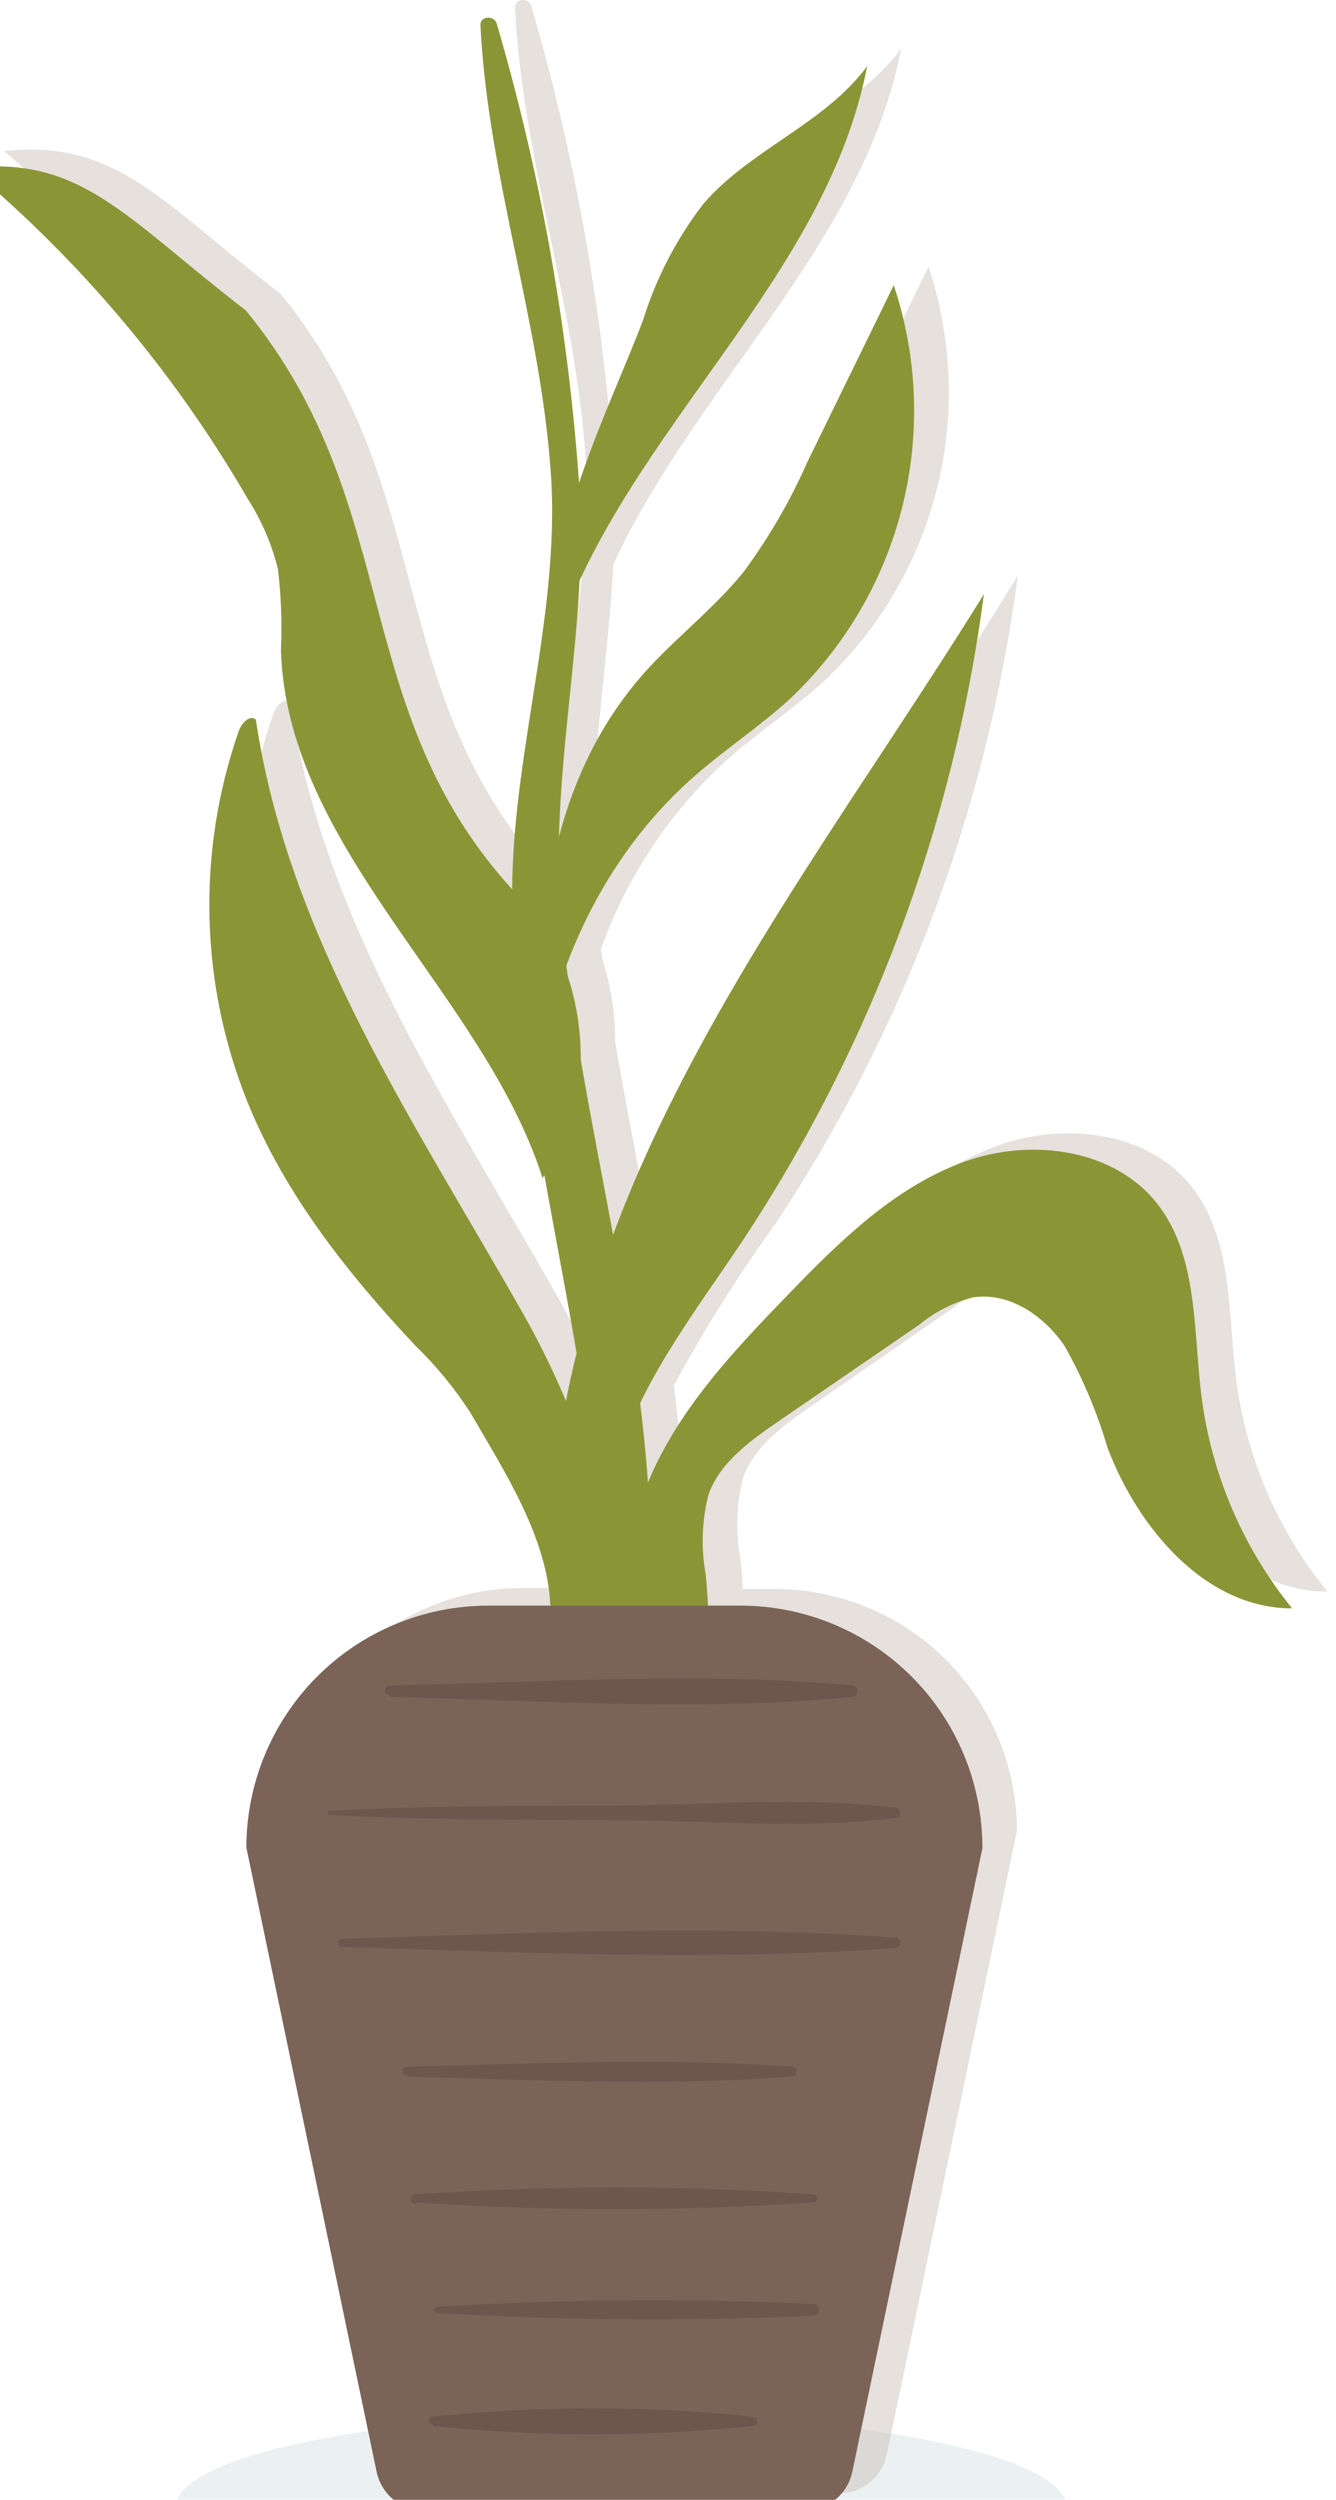 <svg width="131" height="245" viewBox="0 0 131 245" fill="none" xmlns="http://www.w3.org/2000/svg">
<g style="mix-blend-mode:multiply" opacity="0.3">
<path d="M60.901 254.879C85.031 254.879 104.593 250.798 104.593 245.765C104.593 240.731 85.031 236.65 60.901 236.65C36.771 236.65 17.21 240.731 17.21 245.765C17.21 250.798 36.771 254.879 60.901 254.879Z" fill="#BDCFD5"/>
</g>
<g style="mix-blend-mode:multiply" opacity="0.4">
<path d="M121.23 135.342C120.383 128.752 120.942 121.399 116.775 116.215C112.353 110.71 103.933 109.913 97.36 112.455C90.787 114.996 85.62 120.163 80.707 125.228C75.489 130.717 70.068 136.409 67.018 143.372L66.866 143.779C66.68 141.102 66.425 138.442 66.087 135.783C69.064 130.265 72.403 124.951 76.082 119.875C88.714 100.802 96.826 79.096 99.799 56.413C88.432 74.998 75.15 92.549 66.341 112.37C65.324 114.657 64.376 116.978 63.511 119.35C62.444 113.59 61.292 107.83 60.31 102.053C60.323 99.333 59.906 96.628 59.073 94.04L58.92 93.04C61.526 85.717 65.951 79.176 71.779 74.032C74.693 71.525 77.895 69.39 80.741 66.815C86.168 61.734 90.024 55.202 91.85 47.995C93.676 40.788 93.395 33.208 91.041 26.156L82.57 43.487C80.896 47.278 78.811 50.874 76.353 54.211C73.575 57.599 70.034 60.411 67.035 63.647C62.712 68.42 59.649 74.196 58.124 80.453C58.328 71.982 59.7 63.698 60.14 55.312C68.272 37.744 84.688 23.818 88.364 4.759C84.214 10.401 76.929 12.908 72.338 18.211C69.698 21.621 67.69 25.477 66.408 29.595C64.714 34.237 62.021 39.912 60.106 45.672V44.791C58.993 29.812 56.307 14.992 52.093 0.575C51.822 -0.272 50.399 -0.17 50.501 0.795C51.229 15.585 56.43 29.985 57.413 44.842C58.294 58.395 53.719 71.762 53.601 85.501C37.405 67.713 43.063 47.773 27.495 28.782C15.636 19.651 11.383 13.637 0.389 14.806C11.307 23.947 20.544 34.926 27.681 47.248C29.04 49.369 30.041 51.698 30.646 54.143C30.954 56.779 31.05 59.437 30.934 62.088C31.544 81.638 50.84 95.784 56.583 113.81L56.803 113.505C57.853 119.333 58.988 125.143 59.971 130.971C59.581 132.547 59.225 134.105 58.904 135.681C57.67 132.783 56.279 129.956 54.736 127.21C44.063 108.338 31.645 90.194 28.477 68.831C27.85 68.306 27.037 69.238 26.783 70C22.665 81.851 22.99 94.794 27.698 106.423C31.357 115.402 37.507 123.161 44.148 130.226C46.173 132.19 47.969 134.378 49.501 136.748C52.889 142.576 57.006 148.895 57.362 155.638H51.263C44.973 155.638 38.94 158.136 34.492 162.584C30.044 167.032 27.545 173.065 27.545 179.355L40.302 240.462C40.507 241.558 41.088 242.549 41.944 243.263C42.801 243.977 43.88 244.371 44.995 244.375H82.265C83.366 244.375 84.434 243.997 85.288 243.302C86.143 242.608 86.732 241.641 86.958 240.564L99.715 179.457C99.715 173.167 97.216 167.134 92.768 162.686C88.32 158.238 82.287 155.739 75.997 155.739H72.812C72.812 154.74 72.694 153.74 72.592 152.741C72.112 150.126 72.204 147.438 72.863 144.863C73.981 141.729 76.895 139.645 79.639 137.748L93.548 128.125C95.102 126.876 96.913 125.985 98.851 125.516C102.408 124.957 105.864 127.329 107.864 130.311C109.63 133.451 111.034 136.781 112.048 140.238C115.063 148.2 121.637 156.01 130.158 155.993C125.327 150.069 122.236 142.92 121.23 135.342Z" fill="#C1B5AA"/>
</g>
<path d="M63.63 145.066C66.612 138.036 71.982 132.344 77.302 126.855C82.215 121.772 87.365 116.69 93.955 114.081C100.545 111.472 108.948 112.387 113.369 117.842C117.537 123.026 116.978 130.378 117.825 136.969C118.813 144.547 121.886 151.702 126.702 157.637C118.232 157.637 111.608 149.844 108.592 141.882C107.578 138.425 106.174 135.094 104.408 131.954C102.409 128.972 98.953 126.601 95.395 127.16C93.477 127.653 91.69 128.561 90.16 129.819L76.251 139.357C73.507 141.255 70.593 143.338 69.475 146.473C68.816 149.048 68.724 151.736 69.204 154.35C69.982 162.607 69.282 170.937 67.137 178.949C55.803 174.121 60.242 153.385 63.63 145.066Z" fill="#8A9636"/>
<path d="M60.36 143.711C62.698 135.562 68.068 128.701 72.761 121.687C85.394 102.614 93.505 80.909 96.479 58.226C85.043 76.692 71.761 94.243 62.952 114.064C54.143 133.885 50.161 157.196 58.242 177.373C57.209 167.971 57.751 152.808 60.36 143.711Z" fill="#8A9636"/>
<path d="M51.313 128.786C40.674 110.032 28.256 91.888 25.088 70.525C24.462 70 23.648 70.931 23.394 71.694C19.276 83.545 19.601 96.488 24.309 108.117C27.968 117.096 34.118 124.855 40.759 131.92C42.785 133.884 44.581 136.072 46.112 138.442C49.501 144.27 53.617 150.589 53.973 157.331C54.312 163.6 59.818 172.968 64.544 177.339C64.172 167.649 61.139 146.133 51.313 128.786Z" fill="#8A9636"/>
<path d="M60.784 175.696C68.967 147.404 58.361 119.79 55.16 91.6C53.465 76.353 58.006 61.665 56.718 46.52C55.605 31.54 52.919 16.72 48.705 2.303C48.434 1.456 47.011 1.558 47.113 2.523C47.841 17.313 53.042 31.713 54.025 46.57C54.973 61.089 49.637 75.37 50.264 90.194C51.45 118.536 63.325 146.337 57.481 174.9C57.359 175.349 57.421 175.828 57.653 176.232C57.885 176.635 58.268 176.93 58.717 177.051C59.167 177.173 59.646 177.11 60.049 176.878C60.453 176.647 60.748 176.264 60.869 175.815L60.784 175.696Z" fill="#8A9636"/>
<path d="M63.629 65.443C66.628 62.207 70.168 59.463 72.947 56.007C75.405 52.67 77.49 49.074 79.164 45.283L87.635 27.952C89.989 35.004 90.27 42.584 88.444 49.791C86.618 56.998 82.762 63.53 77.335 68.611C74.489 71.186 71.287 73.321 68.373 75.828C59.716 83.299 54.82 93.599 52.77 104.628C52.414 90.584 53.786 76.116 63.629 65.443Z" fill="#8A9636"/>
<path d="M51.534 88.55C33.695 70.406 40.098 49.924 24.106 30.425C12.247 21.294 7.995 15.28 -3 16.449C7.918 25.59 17.155 36.569 24.292 48.891C25.651 51.012 26.652 53.341 27.257 55.786C27.566 58.423 27.662 61.08 27.545 63.731C28.155 83.282 47.451 97.427 53.194 115.453C59.259 107.931 57.429 94.547 51.534 88.55Z" fill="#8A9636"/>
<path d="M63.071 31.323C64.353 27.205 66.361 23.349 69.001 19.939C73.592 14.636 80.859 12.129 85.027 6.487C80.995 27.41 61.597 42.064 54.668 62.241C53.178 52.601 59.802 40.031 63.071 31.323Z" fill="#8A9636"/>
<path d="M72.609 157.366H47.875C41.585 157.366 35.552 159.865 31.104 164.312C26.656 168.76 24.157 174.793 24.157 181.083L36.914 242.19C37.126 243.28 37.709 244.263 38.565 244.97C39.421 245.678 40.496 246.067 41.607 246.07H78.877C79.978 246.07 81.046 245.691 81.9 244.997C82.755 244.303 83.344 243.335 83.57 242.258L96.327 181.151C96.336 178.031 95.729 174.939 94.541 172.054C93.353 169.169 91.607 166.546 89.404 164.336C87.201 162.127 84.583 160.374 81.701 159.178C78.819 157.981 75.729 157.366 72.609 157.366Z" fill="#7B6357"/>
<path d="M38.218 166.311C53.126 166.666 68.712 167.767 83.535 166.311C83.684 166.311 83.826 166.252 83.931 166.147C84.036 166.042 84.095 165.9 84.095 165.751C84.095 165.603 84.036 165.461 83.931 165.356C83.826 165.251 83.684 165.192 83.535 165.192C68.695 163.803 53.041 164.904 38.218 165.192C38.088 165.192 37.963 165.244 37.87 165.336C37.778 165.428 37.727 165.553 37.727 165.684C37.727 165.814 37.778 165.939 37.87 166.031C37.963 166.123 38.088 166.175 38.218 166.175V166.311Z" fill="#6D564D"/>
<path d="M33.559 190.807C51.499 191.367 69.847 192.231 87.77 190.926C87.905 190.926 88.034 190.873 88.13 190.777C88.225 190.682 88.279 190.553 88.279 190.418C88.279 190.283 88.225 190.154 88.13 190.058C88.034 189.963 87.905 189.91 87.77 189.91C69.847 188.605 51.499 189.469 33.559 190.028C33.455 190.028 33.356 190.069 33.283 190.142C33.21 190.215 33.169 190.314 33.169 190.418C33.169 190.521 33.21 190.62 33.283 190.693C33.356 190.766 33.455 190.807 33.559 190.807Z" fill="#6D564D"/>
<path d="M39.912 203.531C52.398 203.852 65.138 204.479 77.606 203.531C77.737 203.531 77.862 203.479 77.954 203.387C78.046 203.294 78.098 203.17 78.098 203.039C78.098 202.909 78.046 202.784 77.954 202.692C77.862 202.6 77.737 202.548 77.606 202.548C65.138 201.65 52.415 202.277 39.912 202.548C39.795 202.548 39.683 202.594 39.601 202.677C39.518 202.76 39.472 202.872 39.472 202.988C39.472 203.105 39.518 203.217 39.601 203.3C39.683 203.382 39.795 203.429 39.912 203.429V203.531Z" fill="#6D564D"/>
<path d="M40.758 215.847C53.731 216.736 66.75 216.736 79.723 215.847C79.827 215.847 79.926 215.806 79.999 215.733C80.072 215.66 80.113 215.56 80.113 215.457C80.113 215.354 80.072 215.255 79.999 215.182C79.926 215.108 79.827 215.067 79.723 215.067C66.75 214.178 53.731 214.178 40.758 215.067C40.633 215.067 40.512 215.117 40.423 215.206C40.334 215.295 40.284 215.416 40.284 215.542C40.284 215.668 40.334 215.788 40.423 215.877C40.512 215.966 40.633 216.016 40.758 216.016V215.847Z" fill="#6D564D"/>
<path d="M42.877 226.689C55.146 227.423 67.446 227.513 79.724 226.96C79.877 226.96 80.023 226.899 80.132 226.791C80.24 226.683 80.3 226.537 80.3 226.384C80.3 226.231 80.24 226.085 80.132 225.977C80.023 225.869 79.877 225.808 79.724 225.808C67.446 225.255 55.146 225.345 42.877 226.079C42.796 226.079 42.719 226.111 42.662 226.168C42.604 226.226 42.572 226.303 42.572 226.384C42.572 226.465 42.604 226.542 42.662 226.6C42.719 226.657 42.796 226.689 42.877 226.689Z" fill="#6D564D"/>
<path d="M42.454 237.769C52.873 238.853 63.376 238.853 73.795 237.769C73.916 237.769 74.033 237.72 74.118 237.635C74.204 237.549 74.252 237.432 74.252 237.311C74.252 237.19 74.204 237.073 74.118 236.988C74.033 236.902 73.916 236.854 73.795 236.854C63.376 235.769 52.873 235.769 42.454 236.854C42.355 236.854 42.26 236.893 42.19 236.963C42.12 237.033 42.081 237.128 42.081 237.226C42.081 237.325 42.12 237.42 42.19 237.49C42.26 237.56 42.355 237.599 42.454 237.599V237.769Z" fill="#6D564D"/>
<path d="M32.288 177.898C41.538 178.339 50.77 178.373 60.037 178.39C69.304 178.407 78.673 179.304 87.77 178.186C87.905 178.186 88.034 178.133 88.129 178.037C88.225 177.942 88.278 177.813 88.278 177.678C88.278 177.543 88.225 177.414 88.129 177.319C88.034 177.223 87.905 177.17 87.77 177.17C78.723 176.052 69.135 176.933 60.037 176.967C50.94 177 41.538 176.967 32.288 177.475C32.242 177.488 32.201 177.516 32.172 177.554C32.144 177.592 32.128 177.639 32.128 177.687C32.128 177.734 32.144 177.781 32.172 177.819C32.201 177.857 32.242 177.885 32.288 177.898Z" fill="#6D564D"/>
</svg>
